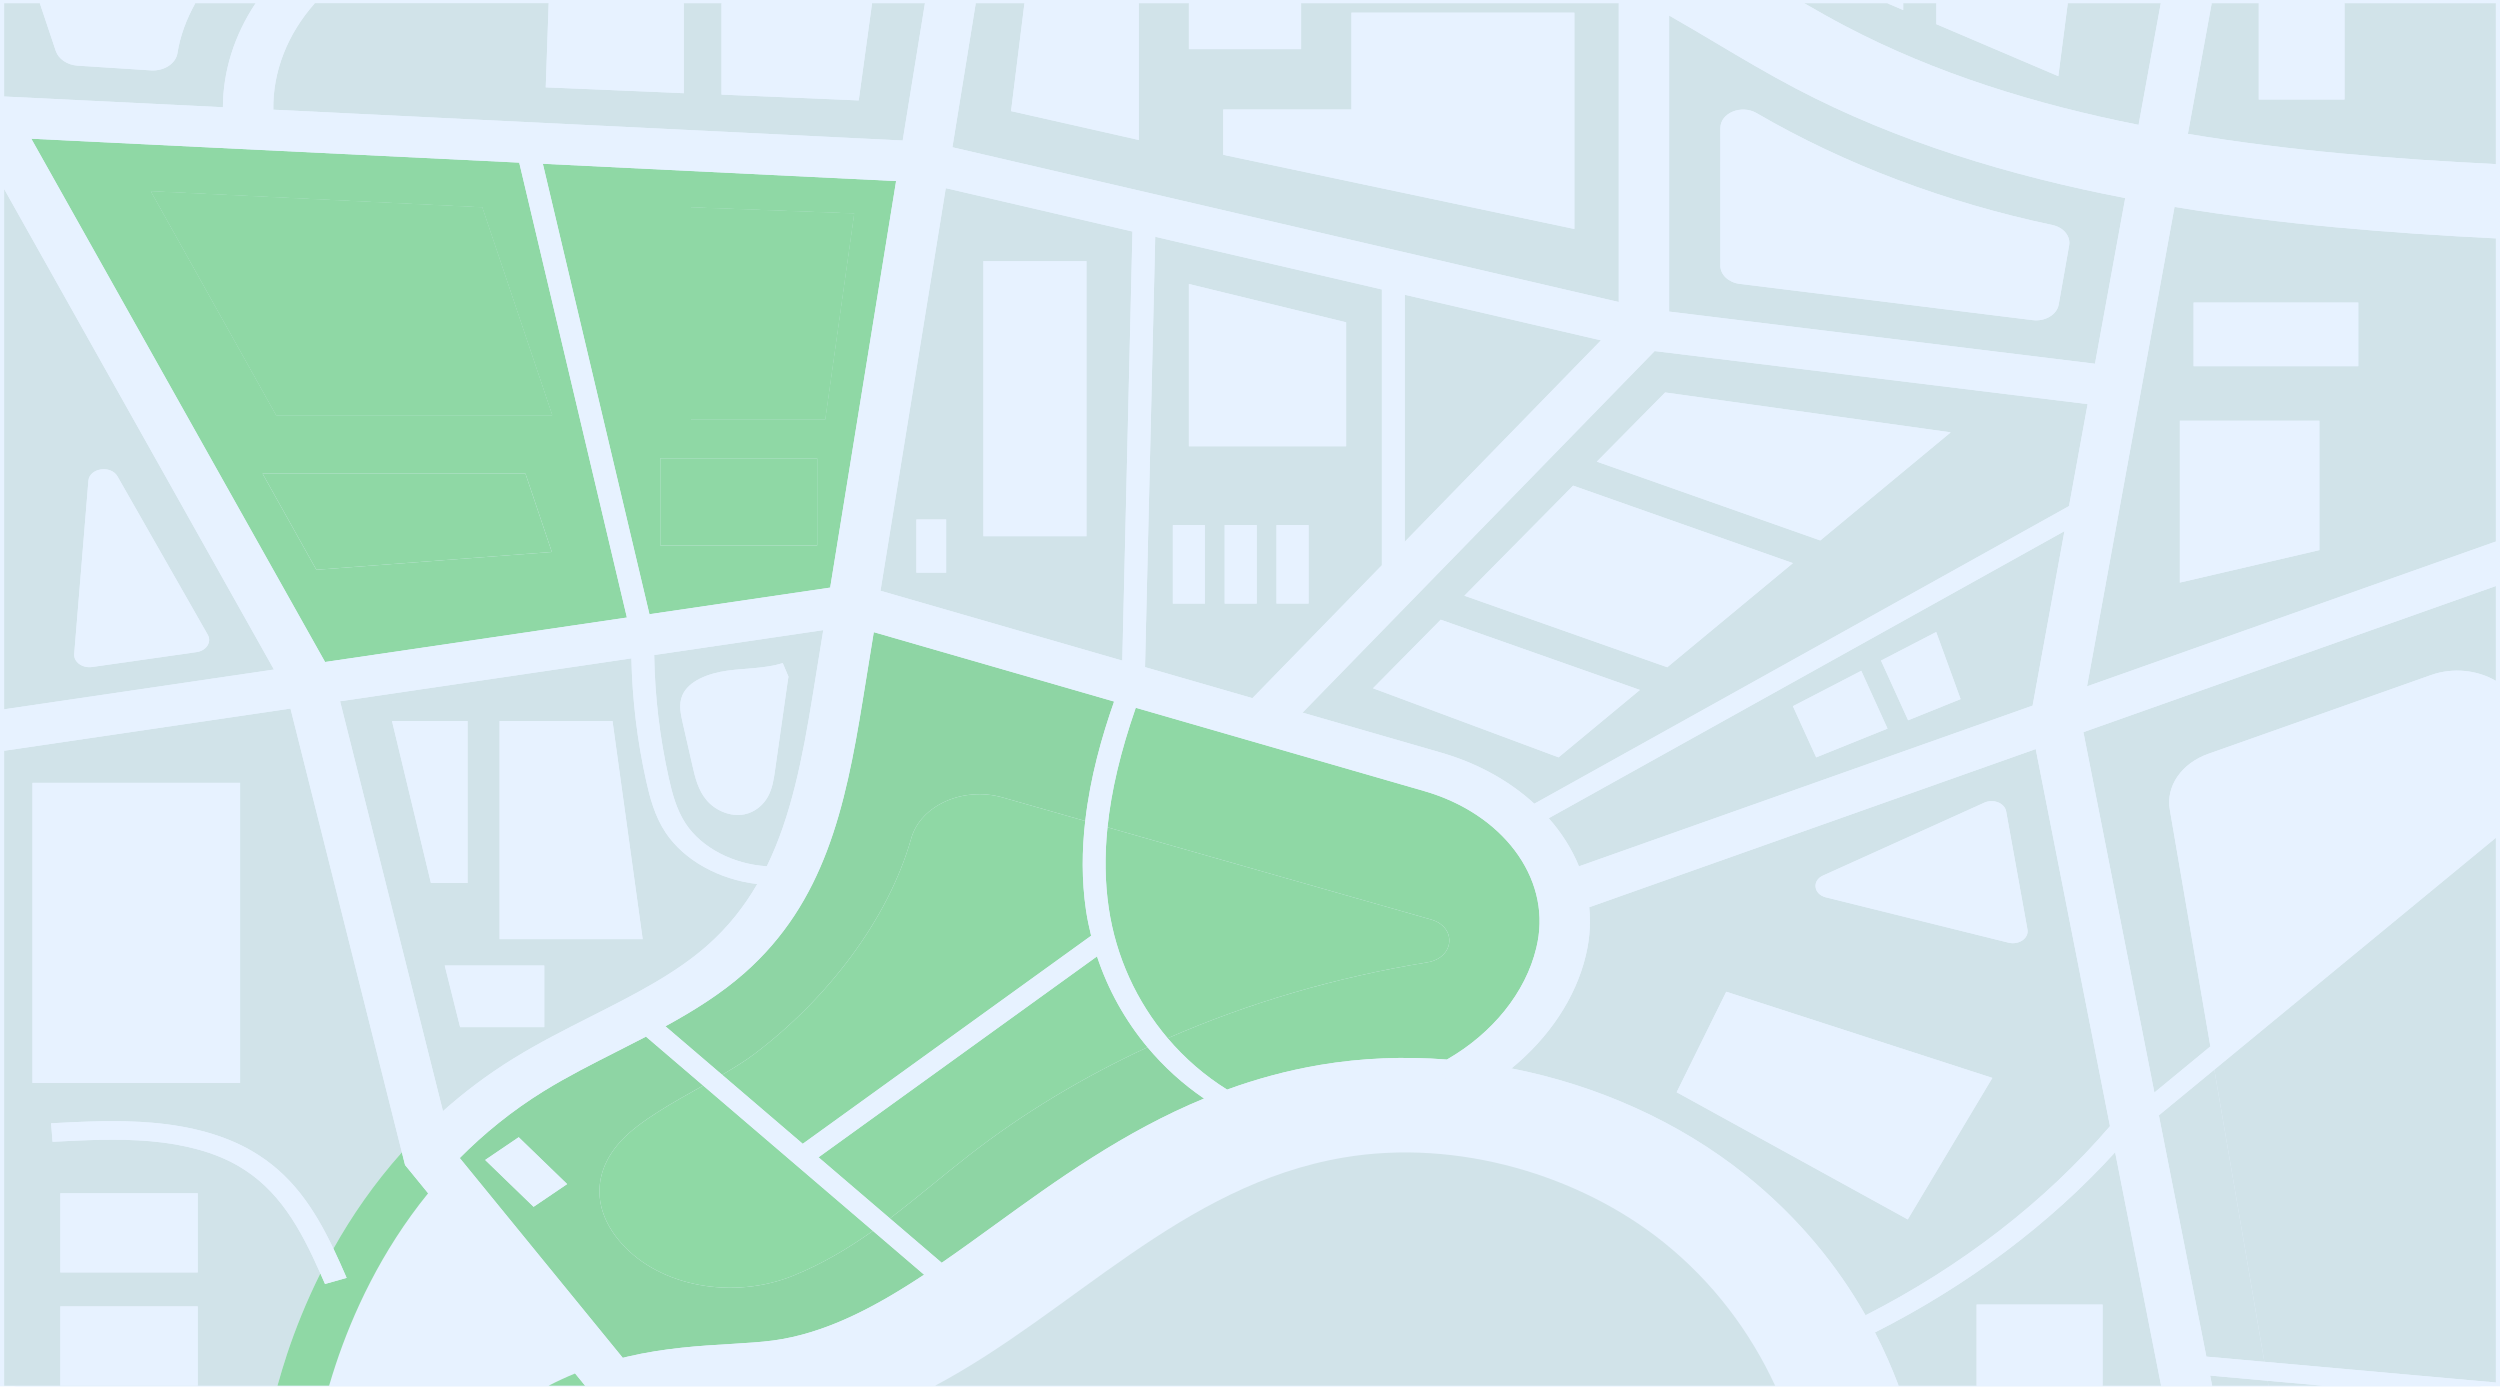 <svg width="1080" height="599" viewBox="0 0 1080 599" fill="none" xmlns="http://www.w3.org/2000/svg">
    <g opacity="0.5">
    <path d="M1078.19 12.95V588.45C1078.19 594.83 1073.02 600 1066.64 600H11.55C5.17 600 0 594.83 0 588.45V12.95C0 6.57 5.17 1.4 11.55 1.4H1066.64C1073.02 1.4 1078.19 6.57 1078.19 12.95Z" fill="#CFE5FF"/>
    <path d="M1080 0V600H0V0H1080ZM1076.37 597.2V2.8H3.63V597.2H1076.37Z" fill="#CFE5FF"/>
    <path d="M954.77 594.26L955.62 598.6H979.98L979.62 596.49L954.77 594.26Z" fill="#A3C7D3"/>
    <path d="M809.97 575.61C814 583.39 817.35 591.08 820.19 598.6H853.9V563.56H908.31V598.6H933.58L913.72 497.78C885.6 528.69 850.18 555.28 809.97 575.61Z" fill="#A3C7D3"/>
    <path d="M234.5 70.75L280.56 265.35L358.64 253.85L387.12 78.22L234.5 70.75ZM353.01 197.99V235.64H285.25V197.99H353.01ZM356.47 181.17H298.54V89.59L368.98 92.23L356.47 181.17Z" fill="#1FB24C"/>
    <path d="M978.21 588.3L956.59 462.08L932.62 481.82L953.15 586.06L978.21 588.3Z" fill="#A3C7D3"/>
    <path d="M13.51 59.93L140.43 285.99L270.83 266.78L224.31 70.25L13.51 59.93ZM226.99 204.59L238.39 238.45L136.67 246.14L113.42 204.59H226.99ZM238.55 179.38H119.35L65.2 82.63L208.31 89.59L238.55 179.38Z" fill="#1FB24C"/>
    <path d="M321.66 420.31C311.44 429.34 299.65 436.68 287.46 443.35L311.94 464.3C317.17 461.25 322.02 458.24 325.98 455.25C357.46 431.42 383.76 397.15 393.66 362.14C397.69 347.89 416.11 339.65 433.14 344.5L468.84 354.67C470.99 335.74 476.05 318 481.3 303.07L377.48 273.09L372.65 302.86C365.15 349.09 356.14 389.85 321.66 420.31Z" fill="#1FB24C"/>
    <g opacity="0.2">
    <path opacity="0.2" d="M321.66 420.31C311.44 429.34 299.65 436.68 287.46 443.35L311.94 464.3C317.17 461.25 322.02 458.24 325.98 455.25C357.46 431.42 383.76 397.15 393.66 362.14C397.69 347.89 416.11 339.65 433.14 344.5L468.84 354.67C470.99 335.74 476.05 318 481.3 303.07L377.48 273.09L372.65 302.86C365.15 349.09 356.14 389.85 321.66 420.31Z" fill="black"/>
    </g>
    <path d="M408.57 81.29L380.37 255.22L484.83 285.39L489.22 100.03L408.57 81.29ZM395.88 247.39V224.42H408.74V247.39H395.88ZM469.35 231.64H424.83V112.81H469.35V231.64Z" fill="#A3C7D3"/>
    <path d="M930.69 471.98L954.88 452.06L937.35 349.75C935.61 339.59 942.43 329.74 954.03 325.63L1050.22 291.61C1059.76 288.24 1070.34 289.48 1078.19 294.12V253.16L900.02 316.28L930.69 471.98Z" fill="#A3C7D3"/>
    <path d="M691.6 147.03L606.86 127.35V234.03L691.6 147.03Z" fill="#A3C7D3"/>
    <path d="M184.95 515.49C164.57 540.61 152.3 567.57 145.04 589.45C144.03 592.49 143.08 595.54 142.18 598.61H156.82V594.55H186.83V598.61H237.05C240.75 596.7 244.56 594.94 248.46 593.34L184.95 515.49ZM169.34 577.18V552.88H199.35V577.18H169.34Z" fill="#CFE5FF"/>
    <path d="M296.26 355.89C303.16 366.27 316.78 373.35 331.27 374.23C341.77 352.74 346.66 327.7 351.06 300.57L355.66 272.21L282.61 282.97C282.89 300.8 285.01 318.65 288.93 336.17C290.35 342.5 292.2 349.76 296.26 355.89ZM294.94 312.35C294.03 308.37 293.14 304.17 294.79 300.34C297.48 294.11 306.04 290.88 314.08 289.74C322.11 288.61 330.54 288.86 338.14 286.46C338.96 288.4 339.79 290.35 340.61 292.29L340.09 295.72C338.33 308.08 336.57 320.44 334.81 332.8C334.26 336.66 333.69 340.58 331.74 344.13C329.79 347.68 326.22 350.85 321.57 351.79C315.32 353.04 308.73 349.89 305.15 345.55C301.56 341.22 300.31 335.92 299.14 330.79C297.74 324.65 296.34 318.5 294.94 312.35Z" fill="#A3C7D3"/>
    <path d="M562.68 307.86L622.57 325.15C638.57 329.77 652.23 337.51 662.82 347.21L893.8 218.64L901.84 174.57L714.81 151.66L562.68 307.86ZM673.3 327.17L593.14 297.33L622.39 267.72L708.43 298.06L673.3 327.17ZM720.25 288.25L632.62 257.35L679.59 209.8L774.53 243.28L720.25 288.25ZM786.36 233.47L689.83 199.43L719.34 169.55L842.7 186.77L786.36 233.47Z" fill="#A3C7D3"/>
    <path d="M138.39 550.08C129.72 530.57 120.47 513.77 102.77 503.58C92.87 497.88 80.11 494.32 64.87 492.99C50.99 491.79 36.61 492.53 22.7 493.24L22.07 485.24C36.39 484.5 51.19 483.74 65.92 485.02C82.87 486.49 97.2 490.53 108.5 497.04C125.88 507.04 135.69 521.97 144.03 539.39C151.8 525.5 161.52 511.33 173.6 497.78L125.49 306.09L1.81 324.32V598.6H119.85C121.14 594.01 122.5 589.43 124.01 584.87C127.56 574.19 132.28 562.35 138.39 550.08ZM14.03 467.83V338.19H103.72V467.83H14.03ZM26.06 549.68V515.48H85.42V549.68H26.06ZM26.06 598.55V564.35H85.42V598.55H26.06Z" fill="#A3C7D3"/>
    <path d="M110.42 1.4H84.37C80.53 8.3 77.83 15.51 76.67 22.93C75.95 27.49 70.88 30.77 65.22 30.4L33.6 28.37C29.09 28.08 25.28 25.53 24.1 21.99L17.2 1.4H1.81V41.7L96.3 46.33C96.33 30.66 101.28 15.14 110.42 1.4Z" fill="#A3C7D3"/>
    <path d="M1.81 81.68V306.41L118.34 289.24L1.81 81.68ZM32.06 282.52L38.2 207.7C38.65 202.18 47.9 200.79 50.77 205.82L89.75 274.21C91.56 277.39 89.17 281.1 84.9 281.71L39.79 288.14C35.57 288.74 31.78 285.98 32.06 282.52Z" fill="#A3C7D3"/>
    <path d="M923.85 53.94L933.44 1.4H893.28L889.19 32.91L836.49 10.44V1.4H822.18V4.34L815.3 1.4H779.44C785.36 4.83 791.24 8.16 797.27 11.32C836.17 31.74 879.17 45.06 923.85 53.94Z" fill="#A3C7D3"/>
    <path d="M741.27 18.54C734.44 14.48 727.75 10.5 721.06 6.71V134.61L905.02 157.14L918.08 85.58C868.23 75.94 819.59 61.23 775.74 38.21C763.8 31.94 752.35 25.13 741.27 18.54ZM758.85 48.86C797.13 71.17 841.04 87.57 886.65 97.21C891.48 98.23 894.58 102.04 893.87 106.04L889.37 131.53C888.59 135.92 883.54 138.96 878.13 138.29L751.55 122.63C746.74 122.03 743.18 118.68 743.19 114.74L743.21 55.29C743.2 48.78 752.31 45.05 758.85 48.86Z" fill="#A3C7D3"/>
    <path d="M118.07 47.39L389.96 60.7L399.58 1.4H376.74L370.97 43.38L311.7 40.87V1.4H295.4V40.26L235.76 37.73L237.03 1.39H136C124.18 14.7 117.8 30.98 118.07 47.39Z" fill="#A3C7D3"/>
    <path d="M699.3 130.49V1.4H562.07V21.22H513.6V1.4H491.97V60.47L436.77 48L442.57 1.4H421.53L411.44 63.62L699.3 130.49ZM528.44 47.33H583.84V5.46H680.13V98.92L528.44 66.88V47.33Z" fill="#A3C7D3"/>
    <path d="M541.04 301.61L596.97 244.19V125.05L499.06 102.3L494.66 288.21L541.04 301.61ZM513.6 192.78V182.77V122.69L581.53 139.25V192.78H513.6ZM506.67 260.75V226.84H520.52V260.75H506.67ZM529.06 260.75V226.84H542.91V260.75H529.06ZM551.45 226.83H565.3V260.74H551.45V226.83Z" fill="#A3C7D3"/>
    <path d="M901.59 296.5L1078.19 233.94V102.98C1033.23 100.76 986.01 97.07 939.39 89.39L901.59 296.5ZM1001.96 181.76V237.65L941.69 251.67V181.76H1001.96ZM1018.78 158.2H947.63V130.7H1018.78V158.2Z" fill="#A3C7D3"/>
    <path d="M686.86 397.98C686.86 401.85 686.49 405.76 685.73 409.68C685.52 410.75 685.29 411.82 685.03 412.89C680.65 431.15 669.14 448.28 652.94 461.55C689.91 468.79 725.33 484.55 753.98 507.51C777.38 526.26 794.03 547.32 805.91 568.21C847.37 547.07 883.53 519.08 911.5 486.52L879.41 323.59L686.54 391.92C686.75 393.93 686.86 395.95 686.86 397.98ZM860.69 465.66L824.15 526.79L724.31 471.84L745.74 428.44L860.69 465.66ZM787.57 378.23L857.26 346.75C861.15 344.99 866.02 346.93 866.66 350.51L875.87 401.56C876.55 405.31 872.17 408.34 867.7 407.24L788.81 387.67C783.44 386.33 782.67 380.44 787.57 378.23Z" fill="#A3C7D3"/>
    <path d="M342.71 551.08C317 561.52 285.24 556.04 268.46 537.11C255.43 522.41 256.13 505.75 268.59 492.53C276.5 484.13 290.53 476.4 303.76 468.96L279.06 447.82C274.98 449.94 270.88 452.03 266.81 454.09C256.05 459.54 244.92 465.17 234.93 471.35C220.97 479.98 208.98 489.83 198.61 500.28L269.04 586.6C269.66 586.45 270.27 586.28 270.89 586.13C287.08 582.32 302.19 581.41 315.52 580.61C322.32 580.2 328.69 579.82 334.01 579.1C356.45 576.07 377.74 564.88 399.21 550.67L377.1 531.75C366.58 539.2 355.4 545.93 342.71 551.08ZM209.59 501.11L224.08 491.29L245 511.52L230.51 521.34L209.59 501.11Z" fill="#1FB24C"/>
    <g opacity="0.2">
    <path opacity="0.2" d="M342.71 551.08C317 561.52 285.24 556.04 268.46 537.11C255.43 522.41 256.13 505.75 268.59 492.53C276.5 484.13 290.53 476.4 303.76 468.96L279.06 447.82C274.98 449.94 270.88 452.03 266.81 454.09C256.05 459.54 244.92 465.17 234.93 471.35C220.97 479.98 208.98 489.83 198.61 500.28L269.04 586.6C269.66 586.45 270.27 586.28 270.89 586.13C287.08 582.32 302.19 581.41 315.52 580.61C322.32 580.2 328.69 579.82 334.01 579.1C356.45 576.07 377.74 564.88 399.21 550.67L377.1 531.75C366.58 539.2 355.4 545.93 342.71 551.08ZM209.59 501.11L224.08 491.29L245 511.52L230.51 521.34L209.59 501.11Z" fill="black"/>
    </g>
    <path d="M663.67 409.54C663.88 408.68 664.06 407.82 664.23 406.95C669.67 378.95 649.07 351.52 615.26 341.75L490.65 305.77C484.1 324.62 480.06 341.64 478.44 357.4L617.99 397.16C629.55 400.3 628.51 413.81 616.56 415.75C577.44 422.1 539.59 433.17 504.44 448.52C511.76 457.15 520.39 464.65 530.1 470.71C542.69 466.14 556.03 462.45 570.29 460.04C588.2 457.02 606.66 456.3 625.06 457.73C644.78 446.43 659.06 428.75 663.67 409.54Z" fill="#1FB24C"/>
    <g opacity="0.2">
    <path opacity="0.2" d="M663.67 409.54C663.88 408.68 664.06 407.82 664.23 406.95C669.67 378.95 649.07 351.52 615.26 341.75L490.65 305.77C484.1 324.62 480.06 341.64 478.44 357.4L617.99 397.16C629.55 400.3 628.51 413.81 616.56 415.75C577.44 422.1 539.59 433.17 504.44 448.52C511.76 457.15 520.39 464.65 530.1 470.71C542.69 466.14 556.03 462.45 570.29 460.04C588.2 457.02 606.66 456.3 625.06 457.73C644.78 446.43 659.06 428.75 663.67 409.54Z" fill="#1FB24C"/>
    </g>
    <g opacity="0.2">
    <g opacity="0.2">
    <path opacity="0.2" d="M663.67 409.54C663.88 408.68 664.06 407.82 664.23 406.95C669.67 378.95 649.07 351.52 615.26 341.75L490.65 305.77C484.1 324.62 480.06 341.64 478.44 357.4L617.99 397.16C629.55 400.3 628.51 413.81 616.56 415.75C577.44 422.1 539.59 433.17 504.44 448.52C511.76 457.15 520.39 464.65 530.1 470.71C542.69 466.14 556.03 462.45 570.29 460.04C588.2 457.02 606.66 456.3 625.06 457.73C644.78 446.43 659.06 428.75 663.67 409.54Z" fill="#1FB24C"/>
    </g>
    </g>
    <g opacity="0.2">
    <g opacity="0.2">
    <path opacity="0.2" d="M663.67 409.54C663.88 408.68 664.06 407.82 664.23 406.95C669.67 378.95 649.07 351.52 615.26 341.75L490.65 305.77C484.1 324.62 480.06 341.64 478.44 357.4L617.99 397.16C629.55 400.3 628.51 413.81 616.56 415.75C577.44 422.1 539.59 433.17 504.44 448.52C511.76 457.15 520.39 464.65 530.1 470.71C542.69 466.14 556.03 462.45 570.29 460.04C588.2 457.02 606.66 456.3 625.06 457.73C644.78 446.43 659.06 428.75 663.67 409.54Z" fill="black"/>
    </g>
    </g>
    <path d="M495.74 452.41C468.02 465.25 442.1 480.8 418.77 498.95C407.12 508.01 396.08 517.54 384.43 526.36L406.81 545.52C414.43 540.27 422.09 534.72 429.85 529.1C456.35 509.9 485.31 488.93 520.15 474.56C510.98 468.31 502.78 460.83 495.74 452.41Z" fill="#1FB24C"/>
    <g opacity="0.2">
    <path opacity="0.2" d="M495.74 452.41C468.02 465.25 442.1 480.8 418.77 498.95C407.12 508.01 396.08 517.54 384.43 526.36L406.81 545.52C414.43 540.27 422.09 534.72 429.85 529.1C456.35 509.9 485.31 488.93 520.15 474.56C510.98 468.31 502.78 460.83 495.74 452.41Z" fill="black"/>
    </g>
    <path d="M682.11 374.25L878.07 304.83L891.83 229.46L669.04 353.47C674.67 359.83 679.08 366.84 682.11 374.25ZM836.43 273.03L846.98 302.01L824.31 311.15L812.59 285.37L836.43 273.03ZM804.06 289.79L815.41 314.75L784.59 327.18L774.54 305.08L804.06 289.79Z" fill="#A3C7D3"/>
    <path d="M221.73 457.33C232.53 450.65 244.1 444.8 255.29 439.13C274.01 429.66 291.69 420.71 305.63 408.39C314.56 400.5 321.53 391.61 327.15 381.9C310.65 379.99 295.49 371.61 287.56 359.68C282.81 352.52 280.75 344.52 279.2 337.58C275.29 320.06 273.14 302.22 272.77 284.4L146.92 302.94L191.37 480C200.41 471.94 210.47 464.29 221.73 457.33ZM186.16 381.45L169.34 311.49H201.99V381.45H186.16ZM215.83 405.71V311.48H264.6L277.63 405.71H215.83ZM198.77 443.73L192.12 417.09H235.13V443.73H198.77Z" fill="#A3C7D3"/>
    <path d="M1012.84 42.98H975.78V1.4H955.44L945.14 57.84C988.97 65.17 1034.05 68.71 1078.18 70.9V1.4H1012.84V42.98Z" fill="#A3C7D3"/>
    <path d="M979.98 598.6H1003.24L979.62 596.49L979.98 598.6Z" fill="#A3C7D3"/>
    <path d="M978.21 588.3L1078.19 597.25V361.93L956.59 462.08L978.21 588.3Z" fill="#A3C7D3"/>
    <path d="M1050.22 291.62L954.03 325.64C942.42 329.74 935.61 339.6 937.35 349.76L954.88 452.07L1078.19 350.51V294.14C1070.33 289.49 1059.75 288.25 1050.22 291.62Z" fill="#CFE5FF"/>
    <path d="M741.27 18.54C752.34 25.13 763.8 31.94 775.73 38.2C819.58 61.22 868.22 75.93 918.07 85.57L923.84 53.94C879.15 45.06 836.16 31.74 797.25 11.32C791.22 8.16 785.34 4.84 779.42 1.4H721.05V6.71C727.75 10.5 734.45 14.48 741.27 18.54Z" fill="#CFE5FF"/>
    <path d="M939.38 89.39C986 97.07 1033.22 100.75 1078.18 102.98V70.89C1034.04 68.7 988.97 65.16 945.14 57.83L939.38 89.39Z" fill="#CFE5FF"/>
    <path d="M801.3 579.87L796.29 572.96C799.53 571.42 802.74 569.83 805.92 568.21C794.04 547.32 777.39 526.26 753.99 507.51C725.33 484.55 689.92 468.8 652.95 461.55C646.53 466.81 639.4 471.47 631.65 475.33L620.25 460.32C621.89 459.5 623.49 458.63 625.06 457.73C606.66 456.3 588.2 457.02 570.29 460.04C556.03 462.45 542.69 466.13 530.1 470.71C532.86 472.43 535.68 474.08 538.61 475.56L533.38 482.36C528.78 480.04 524.38 477.42 520.18 474.56C485.33 488.94 456.38 509.9 429.88 529.1C422.12 534.73 414.46 540.27 406.84 545.52L414.14 551.77L406.95 557.27L399.23 550.66C377.76 564.87 356.47 576.06 334.03 579.09C328.71 579.81 322.34 580.19 315.54 580.6C302.21 581.4 287.1 582.32 270.91 586.12C270.29 586.27 269.68 586.44 269.06 586.59L273.7 592.28L261.88 598.6H310.39C312.7 598.45 314.98 598.3 317.2 598.17C324.45 597.73 331.3 597.32 337.6 596.47C376.86 591.17 409.66 567.4 444.39 542.22C480.59 515.99 521.62 486.25 574.73 477.29C631.09 467.78 693.91 484.16 738.69 520.03C768.62 544.01 786.61 572.3 797.39 598.59H820.2C817.35 591.07 814 583.38 809.98 575.6C807.1 577.06 804.22 578.48 801.3 579.87Z" fill="#CFE5FF"/>
    <path d="M237.05 598.6H252.76L248.46 593.33C244.55 594.93 240.75 596.69 237.05 598.6Z" fill="#1FB24C"/>
    <path d="M574.72 477.3C521.61 486.26 480.58 515.99 444.38 542.23C409.65 567.41 376.84 591.18 337.59 596.48C331.29 597.33 324.44 597.74 317.19 598.18C314.97 598.31 312.69 598.46 310.38 598.61H404.02C463.32 567.09 510.33 511.9 580.58 500.05C629.91 491.73 682.69 507.87 718.51 536.57C740.21 553.95 756.09 575.42 766.86 598.62H797.39C786.61 572.33 768.62 544.04 738.69 520.06C693.91 484.17 631.08 467.79 574.72 477.3Z" fill="#CFE5FF"/>
    <path d="M580.57 500.04C510.32 511.89 463.31 567.08 404.01 598.6H766.85C756.07 575.41 740.19 553.94 718.5 536.55C682.68 507.86 629.9 491.72 580.57 500.04Z" fill="#A3C7D3"/>
    <path d="M401.28 61.26L402.43 61.52L411.44 63.62L421.52 1.4H399.57L389.96 60.7L401.28 61.26Z" fill="#CFE5FF"/>
    <path d="M397.58 78.73L387.12 78.22L358.64 253.85L369.89 252.19L380.37 255.21L408.57 81.29L397.58 78.73Z" fill="#CFE5FF"/>
    <path d="M184.95 515.49L174.99 503.28L173.61 497.8C161.53 511.34 151.81 525.51 144.04 539.41C145.99 543.49 147.87 547.7 149.74 552.02L140.41 554.67C139.74 553.13 139.07 551.6 138.4 550.09C132.29 562.36 127.57 574.2 124.02 584.88C122.51 589.44 121.15 594.02 119.86 598.61H142.18C143.08 595.55 144.03 592.49 145.04 589.45C152.3 567.57 164.57 540.61 184.95 515.49Z" fill="#1FB24C"/>
    <path d="M234.93 471.34C244.92 465.16 256.05 459.53 266.81 454.08C270.88 452.02 274.97 449.94 279.06 447.81L270.87 440.8L278.06 435.3L287.46 443.34C299.65 436.67 311.45 429.33 321.66 420.3C356.13 389.84 365.14 349.09 372.64 302.85L377.47 273.08L368.06 270.36L355.66 272.19L351.06 300.55C346.66 327.68 341.76 352.72 331.27 374.21C331.77 374.24 332.27 374.28 332.77 374.3L332.4 382.31C330.64 382.26 328.88 382.1 327.14 381.9C321.51 391.61 314.54 400.5 305.62 408.39C291.68 420.71 274 429.65 255.28 439.13C244.09 444.79 232.53 450.65 221.72 457.33C210.47 464.29 200.41 471.94 191.35 480.01L195.47 496.41L198.61 500.26C208.99 489.82 220.97 479.97 234.93 471.34Z" fill="#CFE5FF"/>
    <path d="M268.59 492.53C256.13 505.75 255.43 522.41 268.46 537.11C285.23 556.03 317 561.52 342.71 551.08C355.4 545.93 366.58 539.2 377.11 531.74L303.77 468.96C290.53 476.4 276.51 484.14 268.59 492.53Z" fill="#1FB24C"/>
    <g opacity="0.1">
    <path opacity="0.1" d="M268.59 492.53C256.13 505.75 255.43 522.41 268.46 537.11C285.23 556.03 317 561.52 342.71 551.08C355.4 545.93 366.58 539.2 377.11 531.74L303.77 468.96C290.53 476.4 276.51 484.14 268.59 492.53Z" fill="#1FB24C"/>
    </g>
    <g opacity="0.2">
    <g opacity="0.2">
    <path opacity="0.2" d="M268.59 492.53C256.13 505.75 255.43 522.41 268.46 537.11C285.23 556.03 317 561.52 342.71 551.08C355.4 545.93 366.58 539.2 377.11 531.74L303.77 468.96C290.53 476.4 276.51 484.14 268.59 492.53Z" fill="#1FB24C"/>
    </g>
    </g>
    <path d="M478.98 392.26C482.1 413.38 491.09 432.79 504.43 448.52C539.58 433.17 577.43 422.09 616.55 415.75C628.5 413.81 629.54 400.3 617.98 397.16L478.43 357.4C477.17 369.69 477.35 381.23 478.98 392.26Z" fill="#1FB24C"/>
    <path d="M393.65 362.14C383.75 397.15 357.45 431.42 325.97 455.25C322.01 458.25 317.16 461.26 311.93 464.3L346.78 494.13L471.38 404.24C470.49 400.62 469.71 396.95 469.16 393.22C467.23 380.18 467.41 367.18 468.83 354.67L433.13 344.5C416.11 339.65 397.68 347.89 393.65 362.14Z" fill="#1FB24C"/>
    <path d="M384.44 526.36C396.08 517.54 407.13 508.01 418.78 498.95C442.1 480.8 468.02 465.25 495.75 452.41C486.12 440.88 478.67 427.57 473.92 413.14L353.6 499.95L384.44 526.36Z" fill="#1FB24C"/>
    <path d="M140.43 285.99L13.51 59.93L1.81 59.36V81.68L118.35 289.24L140.43 285.99Z" fill="#CFE5FF"/>
    <path d="M269.04 586.59L198.61 500.27L195.47 496.41L191.35 480.01L146.91 302.95L125.49 306.11L173.61 497.8L174.98 503.28L184.95 515.49L248.45 593.33L252.76 598.6H261.87L273.68 592.28L269.04 586.59Z" fill="#CFE5FF"/>
    <path d="M685.73 409.69C686.49 405.77 686.86 401.86 686.86 397.99C686.86 395.96 686.75 393.93 686.55 391.92L680.34 394.12L671.62 377.97L682.11 374.25C679.08 366.83 674.67 359.83 669.05 353.47L659.85 358.59L654.25 351.99L662.83 347.21C652.23 337.51 638.58 329.77 622.58 325.15L562.69 307.86L549.53 321.38L532.44 310.46L541.06 301.61L494.67 288.21L494.57 292.23L495.56 292.48C493.79 297.01 492.16 301.43 490.66 305.76L615.27 341.74C649.08 351.5 669.68 378.94 664.24 406.94C664.07 407.81 663.88 408.68 663.68 409.53C659.07 428.73 644.8 446.42 625.07 457.72C623.5 458.62 621.9 459.49 620.26 460.31L631.66 475.32C639.41 471.46 646.55 466.79 652.96 461.54C669.16 448.28 680.67 431.15 685.05 412.88C685.29 411.83 685.52 410.76 685.73 409.69Z" fill="#CFE5FF"/>
    <path d="M146.91 302.95L272.76 284.41C272.7 281.4 272.67 278.4 272.71 275.4L282.6 275.48C282.57 277.97 282.57 280.46 282.61 282.96L355.66 272.2L368.06 270.37L377.47 273.09L481.29 303.07C482.5 299.64 483.7 296.36 484.89 293.25H484.64L484.83 285.38L380.37 255.21L369.89 252.18L358.64 253.84L280.56 265.34L282.14 272.01L272.43 273.52L270.83 266.77L140.43 285.98L118.35 289.23L1.81 306.41V324.32L125.49 306.1L146.91 302.95Z" fill="#CFE5FF"/>
    <path d="M898.96 310.9L900.02 316.29L1078.19 253.17V233.93L901.59 296.5L898.96 310.9Z" fill="#CFE5FF"/>
    <path d="M671.61 377.97L680.34 394.12L686.55 391.92L879.42 323.59L876.94 311L878.07 304.83L682.11 374.25L671.61 377.97Z" fill="#CFE5FF"/>
    <path d="M948.66 593.72L949.75 585.76L953.16 586.06L932.63 481.82L930.97 483.19L923.92 477.57L930.7 471.99L900.04 316.3L898.98 310.91L901.61 296.51L939.41 89.4L945.17 57.85L955.47 1.41H933.47L923.88 53.95L918.11 85.58L905.05 157.14L915.84 158.46L912.59 175.89L901.87 174.58L893.83 218.65L898 216.33L903.6 222.93L891.86 229.47L878.1 304.84L876.97 311.01L879.45 323.6L911.54 486.53C913.9 483.79 916.21 481.02 918.45 478.21L926.76 482.56C922.62 487.75 918.28 492.82 913.76 497.8L933.62 598.62H955.66L954.81 594.28L948.66 593.72Z" fill="#CFE5FF"/>
    <path d="M721.06 145.24L714.81 151.66L901.84 174.57L912.56 175.88L915.82 158.46L905.02 157.13L721.06 134.6V145.24Z" fill="#CFE5FF"/>
    <path d="M224.31 70.25L222.43 62.32L232.14 60.81L234.49 70.75L387.11 78.22L397.57 78.73L408.57 81.28L489.21 100.01L489.4 92.14L499.29 92.29L499.05 102.29L596.96 125.04V118.76H606.85V127.33L691.58 147.01L699.28 139.1V130.46L411.44 63.62L402.43 61.53L401.28 61.26L389.96 60.71L118.07 47.39C118.09 48.49 118.12 49.58 118.2 50.68L96.47 51.69C96.34 49.9 96.3 48.12 96.31 46.33L1.81 41.7V59.36L13.51 59.93L224.31 70.25Z" fill="#CFE5FF"/>
    <path d="M353.58 499.95L352.34 500.84L345.76 494.86L346.78 494.13L311.94 464.3L287.46 443.35L278.06 435.31L270.88 440.81L279.06 447.82L303.76 468.96L377.11 531.74L399.21 550.66L406.94 557.27L414.12 551.77L406.82 545.52L384.44 526.36L353.58 499.95Z" fill="#CFE5FF"/>
    <path d="M504.43 448.52C491.1 432.79 482.1 413.38 478.98 392.26C477.35 381.23 477.16 369.69 478.43 357.4C480.05 341.64 484.09 324.62 490.64 305.77C492.15 301.44 493.77 297.02 495.54 292.49L494.55 292.24L494.52 293.41L484.88 293.26C483.69 296.37 482.48 299.65 481.28 303.08C476.03 318.01 470.97 335.75 468.82 354.68C467.4 367.18 467.22 380.18 469.15 393.23C469.7 396.96 470.48 400.63 471.37 404.25L473.46 402.74L480.04 408.72L473.89 413.15C478.65 427.58 486.09 440.89 495.72 452.42C502.76 460.84 510.96 468.32 520.15 474.56C524.36 477.42 528.76 480.04 533.35 482.36L538.58 475.56C535.65 474.08 532.83 472.44 530.07 470.71C520.38 464.65 511.75 457.15 504.43 448.52Z" fill="#CFE5FF"/>
    <path d="M345.76 494.86L352.34 500.84L353.58 499.95L473.91 413.14L480.05 408.7L473.47 402.72L471.38 404.23L346.78 494.13L345.76 494.86Z" fill="#CFE5FF"/>
    <path d="M215.83 311.48V405.71H277.64L264.6 311.48H215.83Z" fill="#CFE5FF"/>
    <path d="M169.34 311.48L186.16 381.45H201.98V311.48H169.34Z" fill="#CFE5FF"/>
    <path d="M192.12 417.1L198.77 443.73H235.12V417.1H192.12Z" fill="#CFE5FF"/>
    <path d="M321.57 351.8C326.22 350.87 329.79 347.69 331.74 344.14C333.69 340.59 334.26 336.67 334.81 332.81C336.57 320.45 338.33 308.09 340.09 295.73L340.61 292.3C339.79 290.36 338.96 288.41 338.14 286.47C330.54 288.87 322.12 288.62 314.08 289.75C306.05 290.88 297.48 294.11 294.79 300.35C293.14 304.17 294.03 308.37 294.94 312.36C296.34 318.51 297.75 324.66 299.15 330.81C300.32 335.94 301.57 341.23 305.16 345.57C308.74 349.89 315.32 353.05 321.57 351.8Z" fill="#CFE5FF"/>
    <path d="M287.55 359.69C295.48 371.62 310.64 380 327.14 381.91C328.88 382.11 330.63 382.26 332.4 382.32L332.77 374.31C332.27 374.29 331.77 374.25 331.27 374.22C316.78 373.35 303.16 366.26 296.26 355.88C292.19 349.75 290.34 342.49 288.93 336.15C285.02 318.63 282.89 300.78 282.61 282.95C282.57 280.46 282.57 277.96 282.6 275.47L272.71 275.39C272.67 278.39 272.7 281.4 272.76 284.4C273.13 302.22 275.28 320.06 279.19 337.58C280.75 344.53 282.8 352.53 287.55 359.69Z" fill="#CFE5FF"/>
    <path d="M103.72 338.19H14.03V467.83H103.72V338.19Z" fill="#CFE5FF"/>
    <path d="M85.42 515.48H26.06V549.68H85.42V515.48Z" fill="#CFE5FF"/>
    <path d="M85.42 564.35H26.06V598.55H85.42V564.35Z" fill="#CFE5FF"/>
    <path d="M108.5 497.06C97.2 490.56 82.87 486.51 65.92 485.04C51.2 483.76 36.39 484.52 22.07 485.26L22.7 493.26C36.6 492.54 50.98 491.8 64.87 493.01C80.12 494.33 92.87 497.89 102.77 503.6C120.48 513.79 129.72 530.59 138.39 550.1C139.06 551.61 139.73 553.14 140.4 554.68L149.73 552.03C147.86 547.71 145.98 543.5 144.03 539.42C135.69 521.99 125.88 507.06 108.5 497.06Z" fill="#CFE5FF"/>
    <path d="M224.08 491.28L209.59 501.11L230.5 521.34L245 511.52L224.08 491.28Z" fill="#CFE5FF"/>
    <path d="M232.15 60.81L222.44 62.32L224.31 70.25L270.83 266.78L272.43 273.53L282.14 272.02L280.56 265.35L234.5 70.75L232.15 60.81Z" fill="#CFE5FF"/>
    <path d="M96.47 51.69L118.2 50.68C118.12 49.58 118.09 48.49 118.07 47.39C117.8 30.98 124.18 14.7 136 1.4H110.42C101.27 15.14 96.33 30.66 96.3 46.33C96.3 48.11 96.34 49.9 96.47 51.69Z" fill="#CFE5FF"/>
    <path d="M699.3 139.12L691.6 147.03L606.86 234.03V253.34H596.97V244.19L541.04 301.61L532.42 310.46L549.51 321.38L562.68 307.86L714.81 151.66L721.06 145.24V134.6V6.71V1.4H699.3V130.49V139.12Z" fill="#CFE5FF"/>
    <path d="M743.2 55.3L743.18 114.75C743.18 118.69 746.73 122.04 751.54 122.64L878.12 138.3C883.54 138.97 888.59 135.93 889.36 131.54L893.86 106.05C894.57 102.05 891.47 98.24 886.64 97.22C841.03 87.58 797.12 71.18 758.84 48.87C752.31 45.05 743.2 48.78 743.2 55.3Z" fill="#CFE5FF"/>
    <path d="M33.59 28.37L65.21 30.4C70.87 30.76 75.95 27.49 76.66 22.93C77.83 15.51 80.53 8.3 84.36 1.4H17.2L24.09 21.99C25.27 25.53 29.07 28.08 33.59 28.37Z" fill="#CFE5FF"/>
    <path d="M805.92 568.21C802.74 569.83 799.53 571.42 796.29 572.96L801.3 579.87C804.21 578.48 807.1 577.06 809.97 575.61C850.18 555.28 885.6 528.69 913.73 497.78C918.25 492.81 922.6 487.73 926.73 482.54L918.42 478.19C916.18 481 913.86 483.77 911.51 486.51C883.54 519.09 847.38 547.07 805.92 568.21Z" fill="#CFE5FF"/>
    <path d="M494.56 292.23L494.65 288.22L499.06 102.31L499.29 92.31L489.4 92.15L489.22 100.02L484.83 285.38L484.64 293.25H484.9L494.53 293.4L494.56 292.23Z" fill="#CFE5FF"/>
    <path d="M298.54 181.17H356.47L368.98 92.23L298.54 89.59V181.17Z" fill="#1FB24C"/>
    <path d="M298.54 181.17H356.47L368.98 92.23L298.54 89.59V181.17Z" fill="#1FB24C"/>
    <g opacity="0.1">
    <path opacity="0.1" d="M298.54 181.17H356.47L368.98 92.23L298.54 89.59V181.17Z" fill="black"/>
    </g>
    <path d="M353.01 197.99H285.25V235.64H353.01V197.99Z" fill="#1FB24C"/>
    <g opacity="0.1">
    <path opacity="0.1" d="M353.01 197.99H285.25V235.64H353.01V197.99Z" fill="black"/>
    </g>
    <path d="M238.39 238.45L226.99 204.59H113.41L136.67 246.14L238.39 238.45Z" fill="#1FB24C"/>
    <g opacity="0.1">
    <path opacity="0.1" d="M238.39 238.45L226.99 204.59H113.41L136.67 246.14L238.39 238.45Z" fill="black"/>
    </g>
    <path d="M119.35 179.38H238.55L208.32 89.59L65.2 82.63L119.35 179.38Z" fill="#1FB24C"/>
    <path d="M119.35 179.38H238.55L208.32 89.59L65.2 82.63L119.35 179.38Z" fill="#1FB24C"/>
    <g opacity="0.1">
    <path opacity="0.1" d="M119.35 179.38H238.55L208.32 89.59L65.2 82.63L119.35 179.38Z" fill="black"/>
    </g>
    <path d="M199.35 552.88H169.34V577.18H199.35V552.88Z" fill="#CFE5FF"/>
    <path d="M186.83 594.54H156.82V598.6H186.83V594.54Z" fill="#CFE5FF"/>
    <path d="M680.12 98.92V5.46H583.84V47.33H528.44V66.88L680.12 98.92Z" fill="#CFE5FF"/>
    <path d="M491.97 60.47V1.4H442.56L436.77 48L491.97 60.47Z" fill="#CFE5FF"/>
    <path d="M562.07 1.4H513.6V21.22H562.07V1.4Z" fill="#CFE5FF"/>
    <path d="M39.78 288.14L84.89 281.71C89.15 281.1 91.55 277.39 89.74 274.21L50.76 205.82C47.9 200.79 38.64 202.18 38.19 207.7L32.05 282.52C31.78 285.98 35.57 288.74 39.78 288.14Z" fill="#CFE5FF"/>
    <path d="M593.14 297.33L673.3 327.17L708.42 298.06L622.38 267.72L593.14 297.33Z" fill="#CFE5FF"/>
    <path d="M632.62 257.35L720.25 288.25L774.52 243.27L679.59 209.8L632.62 257.35Z" fill="#CFE5FF"/>
    <path d="M689.83 199.43L786.36 233.47L842.69 186.78L719.34 169.55L689.83 199.43Z" fill="#CFE5FF"/>
    <path d="M1001.96 237.65V181.76H941.69V251.67L1001.96 237.65Z" fill="#CFE5FF"/>
    <path d="M1018.78 130.7H947.63V158.2H1018.78V130.7Z" fill="#CFE5FF"/>
    <path d="M469.35 112.81H424.83V231.64H469.35V112.81Z" fill="#CFE5FF"/>
    <path d="M408.74 224.43H395.88V247.4H408.74V224.43Z" fill="#CFE5FF"/>
    <path d="M513.6 122.69V182.77V192.78H581.53V139.24L513.6 122.69Z" fill="#CFE5FF"/>
    <path d="M520.52 226.83H506.67V260.74H520.52V226.83Z" fill="#CFE5FF"/>
    <path d="M542.91 226.83H529.06V260.74H542.91V226.83Z" fill="#CFE5FF"/>
    <path d="M565.3 226.83H551.45V260.74H565.3V226.83Z" fill="#CFE5FF"/>
    <path d="M596.97 253.34H606.86V234.03V127.35V118.77H596.97V125.05V244.19V253.34Z" fill="#CFE5FF"/>
    <path d="M867.69 407.23C872.16 408.34 876.53 405.3 875.86 401.55L866.65 350.5C866.01 346.93 861.14 344.98 857.25 346.74L787.56 378.22C782.66 380.43 783.43 386.32 788.8 387.65L867.69 407.23Z" fill="#CFE5FF"/>
    <path d="M295.4 40.26V1.4H237.03L235.76 37.74L295.4 40.26Z" fill="#CFE5FF"/>
    <path d="M370.96 43.38L376.73 1.4H311.69V40.87L370.96 43.38Z" fill="#CFE5FF"/>
    <path d="M822.18 1.4H815.3L822.18 4.34V1.4Z" fill="#CFE5FF"/>
    <path d="M889.19 32.91L893.28 1.4H836.49V10.44L889.19 32.91Z" fill="#CFE5FF"/>
    <path d="M930.69 471.98L923.91 477.56L930.96 483.18L932.62 481.82L956.59 462.08L1078.19 361.93V350.5L954.87 452.06L930.69 471.98Z" fill="#CFE5FF"/>
    <path d="M953.15 586.06L949.74 585.75L948.66 593.72L954.77 594.26L979.62 596.49L1003.24 598.6H1078.19V597.25L978.21 588.3L953.15 586.06Z" fill="#CFE5FF"/>
    <path d="M654.24 351.99L659.84 358.59L669.04 353.47L891.82 229.46L903.57 222.92L897.96 216.32L893.8 218.64L662.82 347.21L654.24 351.99Z" fill="#CFE5FF"/>
    <path d="M1012.84 1.4H975.78V42.98H1012.84V1.4Z" fill="#CFE5FF"/>
    <path d="M908.31 563.57H853.9V598.61H908.31V563.57Z" fill="#CFE5FF"/>
    <path d="M824.15 526.79L860.69 465.66L745.74 428.44L724.31 471.85L824.15 526.79Z" fill="#CFE5FF"/>
    <path d="M846.98 302.01L836.43 273.03L812.59 285.37L824.31 311.15L846.98 302.01Z" fill="#CFE5FF"/>
    <path d="M815.4 314.74L804.06 289.79L774.52 305.07L784.58 327.17L815.4 314.74Z" fill="#CFE5FF"/>
    </g>
    </svg>
    